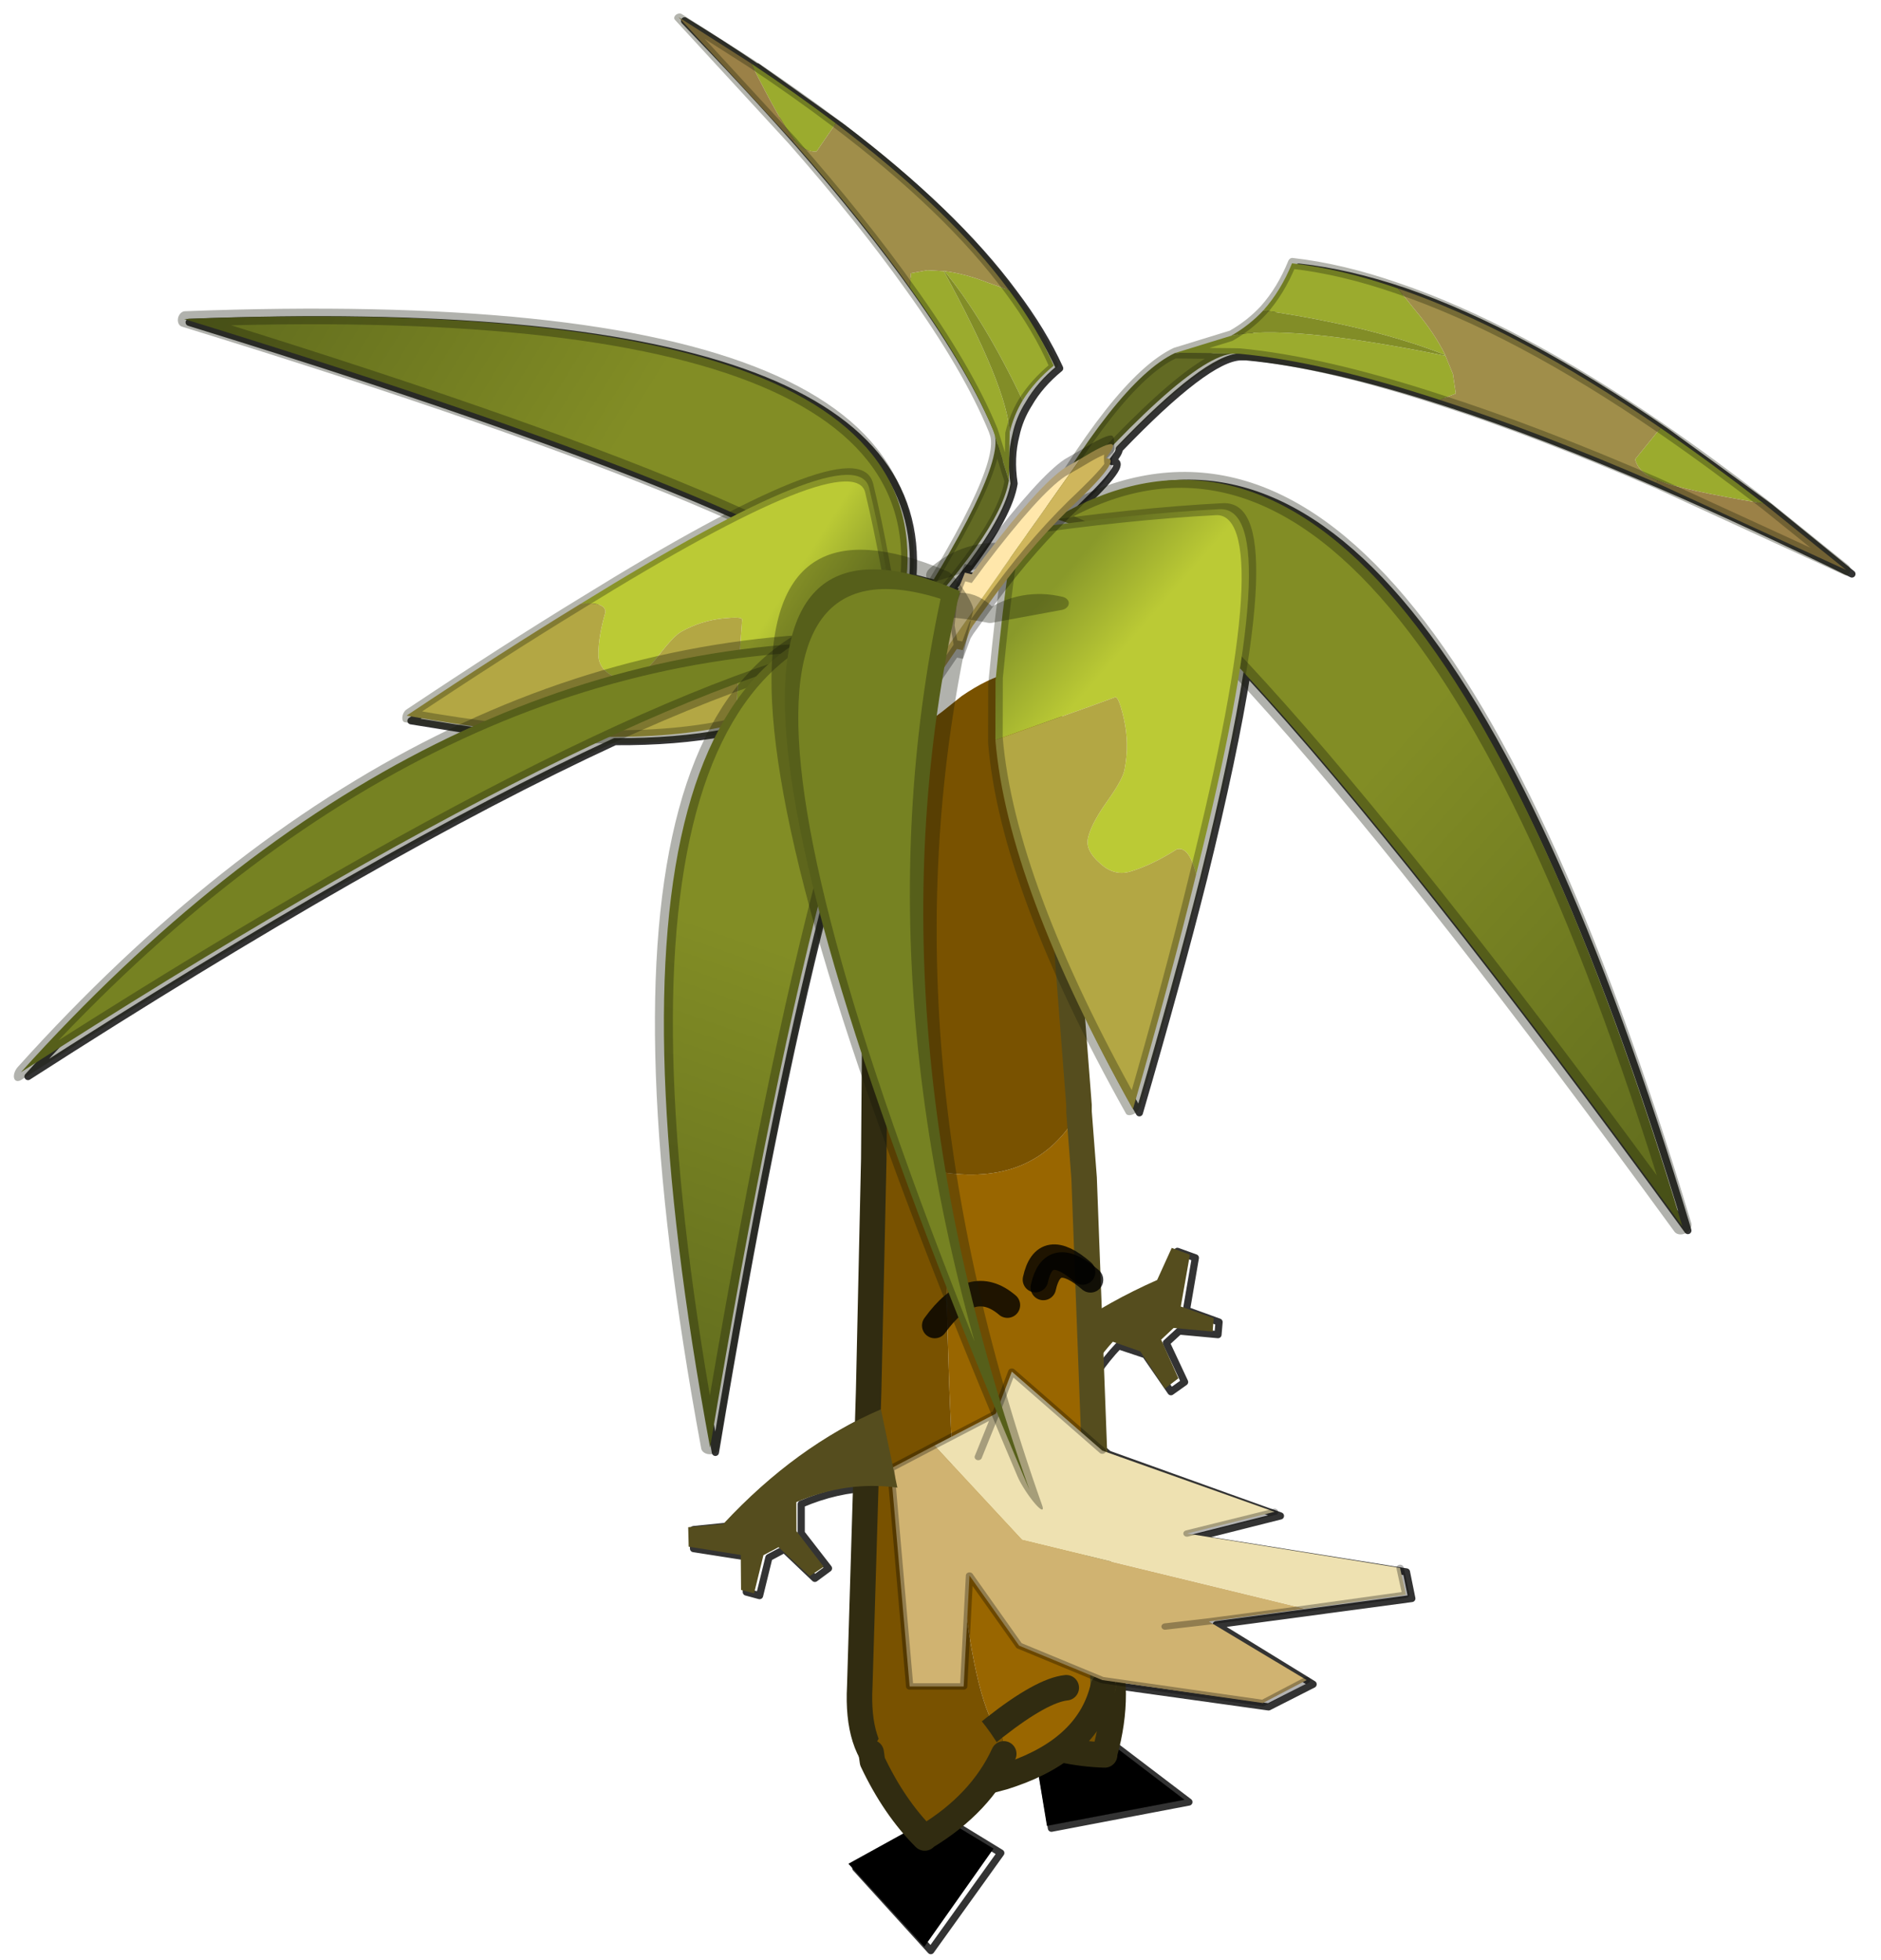 <svg width="262" height="273" xmlns="http://www.w3.org/2000/svg" xmlns:xlink="http://www.w3.org/1999/xlink"><defs><g id="p" stroke-linejoin="round" stroke-linecap="round" fill="none"><path stroke-opacity="0" stroke="#f0f" d="M187.95-293.5v380h-380v-380h380M92.95.6H-97" transform="translate(192.55 294)"/><path stroke-opacity="0" stroke="#f0f" d="m187.95-293.5-190 190 190 190m-380-380 190 190L-192 86.5" transform="translate(192.55 294)"/><path stroke-opacity=".8" stroke="#000" d="M37.85-236.3q6.9.75 14.75 3.4 16.35 5.65 36.45 19.55l14.35 10.45 11.5 9.35q-14.05-6.9-26.35-12.25-16.75-7.25-30.15-11.6-16.4-5.35-27.9-6.4h-.75q-4.7.15-16.9 12.85 0 .5-1 1.75 2.45-.2-3.65 5.7l-1.65 1.65q47.85-25.6 85.5 99.75-38.6-53.05-61.4-77.7-1.8 11.4-6.05 28.65-3.6 14.3-8.95 32.65-4.95-8.75-8.6-16.65l1 16.15.15.9.6 9.2.65 13.75.1 5.3q4.35-2.7 9.35-4.9l2.05-4.45 2.5.9L22.2-91l4.55 1.65-.15 1.75-5.4-.5-1.8 1.65L21.95-81l-1.9 1.35-3.55-5.15-3.75-1.25Q11.1-84.3 9.8-82.4l.4 10.45 1.15 1 23.95 8.6-12.1 3.05 29.65 4.75.75 3.7-27.25 3.65 13.5 8.3-6.2 3.15-20.8-2.9q.2 3.85-.75 8.2l10.45 7.95L3.4-18.85 2-27.15l-3.3 1.4-1 .25-2.5.75q-2.15 2.95-5.3 5.4l6.45 3.95-9.75 13.6-10.45-11.5 8.95-4.9q-3.6-3.95-6.05-9.35v-1.1l.1-.25q-1.9-3.4-1.6-9.25l.85-28.1q-4.95.15-9.85 2.25v4.05l3.8 4.9-1.9 1.4-4.25-4.05-2.15 1.15-1.3 5.3-1.85-.5v-4.9l-7.35-1.15v-2.65l4.95-.5q9.35-10.15 20.15-15.3l.15-3.25.75-32.15.15-9q-5-14.55-7.95-26.2-7.25 28.3-15.15 75.65-13.5-72.95 1.4-100.25-6.8 1.3-15.4 1.25-32.75 15.15-81.75 46.65 29.95-33.25 62.7-48.05l-9.35-1.5q13.55-9.05 24.25-15.65 13.1-8.1 21.95-12.5-25.05-11.3-77.1-27.35 103.75-3.95 100.8 35.55l3.4.9.65-1q9.2-15.35 8.2-19.45l-.3-.5q-3.55-8.65-11.6-19.95-6.6-9.3-16.25-20.4-7.15-8.1-15.9-17.15 5.25 3.2 9.95 6.4h.15l11.75 8.35q15.75 11.95 24.05 23.2 4 5.3 6.35 10.45-2.75 2.25-4.3 4.95-1.3 2.05-1.8 4.4-.8 3.1-.25 6.7-.7 4.3-6.15 11.6l-2.55 3.15 1.65.65 1-2.55 1 .25 1.8-2.4q7.6-10 11.2-12.35l1.3-.75q8.15-12.6 14.1-15.4 4.45-.5 7.85-2.4 2.45-1.4 4.4-3.5 2.45-2.7 4.05-6.45z" transform="translate(192.55 294)"/></g><g id="r"><path fill-rule="evenodd" fill="#795200" d="M2.45-.05 2.4.3q-.85 1.8-2.05 3L.3 3.25Q-1.85 1.95-2.75 0q2.8-4.85 5.2-.05" transform="translate(3.25 2.45)"/><path stroke-linejoin="round" stroke-linecap="round" stroke="#312c11" fill="none" d="M2.45-.05 2.4.3q-.85 1.8-2.05 3L.3 3.25Q-1.85 1.95-2.75 0" transform="translate(3.25 2.45)"/></g><g transform="translate(16.3 39.85)" id="t"><use xlink:href="#a" width="10.55" transform="translate(-4.8 -39.85)" height="44.6"/><use xlink:href="#b" width="17.85" transform="matrix(1.145 0 0 1 -16.287 -12.15)" height="13.2"/></g><g id="a"><path fill-rule="evenodd" fill="#960" d="m-.4 3.85-.3-.1Q-3.75 2.7-4.3.3l.75-19.95.2-2.6q1.65 2.9 5.25 2.4Q1.8-1.3-.05 1.9l-.3.45-.05 1.5m.35-1.95Q-1.9.45-2.85.35q.95.1 2.8 1.55" transform="translate(4.8 39.85)"/><path fill-rule="evenodd" fill="#795200" d="m4.6-33.2.1 12.8.2 9.05L5.25.3Q5.5 5.05.55 4.1l-.2-.05-.75-.2.05-1.5.3-.45Q1.8-1.3 1.9-19.85q-3.6.5-5.25-2.4v-.25l1.3-16.85q1.25-.6 3.3.8l.75.6q2.35 1.7 2.6 4.75M1 2.75.45 2.3l-.5-.4.5.4.55.45" transform="translate(4.8 39.85)"/><path stroke-linejoin="round" stroke-linecap="round" stroke="#554d1e" fill="none" d="m-4.3.3.75-19.95.2-2.6v-.25l1.3-16.85" transform="translate(4.8 39.85)"/><path stroke-linejoin="round" stroke-linecap="round" stroke="#312c11" fill="none" d="m4.6-33.2.1 12.8.2 9.05L5.25.3Q5.5 5.05.55 4.1l-.2-.05-.75-.2-.3-.1Q-3.75 2.7-4.3.3" transform="translate(4.8 39.85)"/><path stroke-linejoin="round" stroke-linecap="round" stroke="#312c11" fill="none" d="M-2.85.35q.95.1 2.8 1.55l.5.4.55.45" transform="translate(4.8 39.85)"/><path stroke-opacity=".8" stroke-linejoin="round" stroke-linecap="round" stroke="#000" fill="none" d="M-3.8-15.65q1.5-1.3 1.85.3" transform="translate(4.8 39.85)"/></g><g id="h"><path fill-rule="evenodd" fill="#d0b371" d="m7.05-3.6 1.5.9-.65 8.55H6.05l-.2-4.35-1.7 2.75L1.3 5.6l-5.5.9-1.5-.9 3.35-2.3-3.3-.5L4.05.1l3-3.7m-7.9 7.1-1.5-.2 1.5.2" transform="translate(9.2 6.6)"/><path fill-rule="evenodd" fill="#eee1b1" d="m5.55-3.15-.6-1.7.6 1.7M1.3-3.4l3.1-3.1.55 1.65 2.1 1.25-3 3.7-9.7 2.7-3.45-.55.2-1.05 7.3-1.35-3-.85 5.9-2.4" transform="translate(9.2 6.6)"/><path stroke-width=".25" stroke-opacity=".302" stroke-linejoin="round" stroke-linecap="round" stroke="#000" fill="none" d="m14.15 1.75.6 1.7M13.6.1l.55 1.65L16.25 3l1.5.9-.65 8.55h-1.85l-.2-4.35-1.7 2.75-2.85 1.35-5.5.9-1.5-.9m3.35-2.3-3.3-.5L.1 8.85.3 7.8m7.3-1.35-3-.85m2.25 4.3 1.5.2m2.15-6.9L13.6.1"/></g><g id="j"><path fill-rule="evenodd" fill="url(#c)" d="M2.05-6.05q8-20 60.75 15.75Q9.85-8.45 2.05-6.05" transform="translate(1.8 13.65)"/><path stroke-opacity=".333" stroke-linejoin="round" stroke-linecap="round" stroke="#17190a" fill="none" d="M2.05-6.05q-.55 1.3-.85 2.9l-2.5 3.1q.3-2.15 2.5-3.1-1.35-2.25.85-2.9 8-20 60.75 15.75Q9.85-8.45 2.05-6.05z" transform="translate(1.8 13.65)"/></g><g id="k"><path fill-rule="evenodd" fill="#9bab2e" d="M-51.2-3.25q.75-2.35 2.45-5.05l1.45-2.45q5.9-3.55 11.4-5.65 1.85 2.1 4.25 3.3-12.2 5.05-19.55 9.85l.05.05q17.25-8 23.7-8.65l6.7-.25-6.65 1.95-.65.2Q-37.2-6.6-49.6.6l-1.95-.05-.1-1.85.45-1.9v-.05M-73.9 10.2l3.55 2q-.1 1.35-2.05 2.6-2.65 1.7-11.5 5.5 5.1-5.4 10-10.1" transform="translate(92.25 16.9)"/><path fill-rule="evenodd" fill="#9b8147" d="m-72.4 14.8.15.2-19.5 13.9 7.8-8.55.05-.05q8.85-3.8 11.5-5.5" transform="translate(92.25 16.9)"/><path fill-rule="evenodd" fill="#626a23" d="m-27.4-10.15 6.65-1.95q7.25.6 21 12.25Q-21.9-11.6-27.4-10.15" transform="translate(92.25 16.9)"/><path fill-rule="evenodd" fill="#a08e4a" d="m-47.3-10.75-1.45 2.45q-1.7 2.7-2.45 5.05v.05l-.45 1.9.1 1.85 1.95.05Q-59.85 6.5-72.25 15l-.15-.2q1.95-1.25 2.05-2.6l-3.55-2q14.15-13.55 26.6-20.95" transform="translate(92.25 16.9)"/><path fill-rule="evenodd" fill="#828d27" d="M-51.2-3.25q7.35-4.8 19.55-9.85 1.9.9 4.2 1.25-6.45.65-23.7 8.65l-.05-.05" transform="translate(92.25 16.9)"/><path stroke-opacity=".333" stroke-linejoin="round" stroke-linecap="round" stroke="#1f210d" fill="none" d="M-35.9-16.4q-5.5 2.1-11.4 5.65-12.45 7.4-26.6 20.95m1.65 4.8Q-59.85 6.5-49.6.6m22.2-10.75 6.65-1.95q7.25.6 21 12.25Q-21.9-11.6-27.4-10.15l-.65.2Q-37.2-6.6-49.6.6M-72.25 15l-19.5 13.9 7.8-8.55.05-.05q5.1-5.4 10-10.1m42.25-23.3q-2.4-1.2-4.25-3.3m8.45 4.55q-2.3-.35-4.2-1.25m10.9 1-6.7.25" transform="translate(92.25 16.9)"/></g><g id="l"><path fill-rule="evenodd" fill="url(#d)" d="M-13.2 39.3Q-14.65 6.95-9.6 5.35-3.15 3.3 4.85 1.7q.7-.75-.45 13.65l-.85 5.6-6.7-.55-1.5-.15q-.25 0-.95 2.25-.8 2.6-.8 4.9 0 .9.85 2.55.85 1.7.85 2.95 0 1.05-1.2 2.6-1.25 1.7-2.4 1.7-1.5 0-3.1-.8-.85 0-1.8 2.9" transform="translate(14 -1.15)"/><path fill-rule="evenodd" fill="#b3a744" d="M-13.2 39.3q.95-2.9 1.8-2.9 1.6.8 3.1.8 1.15 0 2.4-1.7 1.2-1.55 1.2-2.6 0-1.25-.85-2.95-.85-1.65-.85-2.55 0-2.3.8-4.9.7-2.25.95-2.25l1.5.15 6.7.55q-3 14.1-15.5 38.85-.9-11.45-1.25-20.5" transform="translate(14 -1.15)"/><path stroke-opacity=".333" stroke-linejoin="round" stroke-linecap="round" stroke="#22240f" fill="none" d="m3.55 20.95.85-5.6Q5.55.95 4.85 1.7q-8 1.6-14.45 3.65-5.05 1.6-3.6 33.95M3.55 20.95q-3 14.1-15.5 38.85-.9-11.45-1.25-20.5" transform="translate(14 -1.15)"/></g><g transform="translate(7.9 12.55)" id="v"><use xlink:href="#e" width="65.1" transform="matrix(.483 .282 -.389 .5 1.387 -1.588)" height="23.85"/><use xlink:href="#f" width="93" transform="matrix(-.278 .112 .093 .373 23.494 -12.533)" height="46.3"/><use xlink:href="#g" width="19.6" transform="matrix(-.485 .163 -.05 .404 8.288 .432)" height="59.15"/></g><g id="m"><path fill-rule="evenodd" fill="#ffe7ab" d="m-7.15-48.2 3.3 30.85-.5.35-1.25-.95 1.25.95.5-.35 2.6 24.25q-1.65 1.05-2.5-4.2l-.05-1.05-1.8-19.6V-18l-.65-2.25.3-1.55-.3-3.15q-1.2-13.4-1.05-19.6l.15-3.65" transform="translate(7.65 56.35)"/><path fill-rule="evenodd" fill="#cfb65c" d="M-7.15-48.2q.4-11.6.85-6 .55-4.2.85 6.45.25 10.65 1.2 20.55l.55 5.45.1.7.6 1.85-.25 1.35v.05l-.6.45.6-.45.8 6.9Q-1.6-4.5.6 6.4l-.05.85-.85.35q-.75 0-.95-.7l-2.6-24.25-3.3-30.85" transform="translate(7.65 56.35)"/><path stroke-width=".75" stroke-opacity=".302" stroke-linejoin="round" stroke-linecap="round" stroke="#000" fill="none" d="M4.4 38.55v-.05l.25-1.35-.6-1.85-.1-.7-.55-5.45q-.95-9.9-1.2-20.55-.3-10.65-.85-6.45-.45-5.6-.85 6L.35 11.8Q.2 18 1.4 31.4l.3 3.15-.3 1.55.65 2.25v.05l1.25.95.5-.35.6-.45.8 6.9q.85 6.4 3.05 17.3l.05-4.45.15 5.65-.2-1.2-.05.85-.85.35q-.75 0-.95-.7-1.65 1.05-2.5-4.2L3.85 58l-.5 2 .35 2.45 1.4 1.8M2.05 38.4 3.85 58"/></g><g id="n"><path fill-rule="evenodd" fill="#768222" d="M-1.3-.05q34.6-13.6 60.75 3.25Q17.6-4.55-1.3-.05" transform="translate(1.8 6.6)"/><path stroke-opacity=".333" stroke-linejoin="round" stroke-linecap="round" stroke="#17190a" fill="none" d="M-1.3-.05q18.9-4.5 60.75 3.25Q33.3-13.65-1.3-.05z" transform="translate(1.8 6.6)"/></g><use xlink:href="#h" width="17.85" height="13.2" id="b"/><use xlink:href="#i" width="6.8" height="3.7" id="u"/><use xlink:href="#j" width="65.1" height="23.85" id="e"/><use xlink:href="#k" width="93" height="46.3" id="f"/><use xlink:href="#l" width="19.6" height="59.15" id="g"/><use xlink:href="#m" width="8.8" height="64.6" id="w"/><use xlink:href="#n" width="61.75" height="10.3" id="x"/><use xlink:href="#o" width="102.95" height="45" id="y"/><path fill-rule="evenodd" d="M4.5-2.3 3.75.55l-8.25 1.8L.35-1.9l4.15-.4" transform="translate(4.5 2.3)" id="q"/><path fill-rule="evenodd" fill="#554d1e" d="M9.2-4.65 7.9-8.4l1.45-.4 1.8 3.3 1.5-.25L14.5-8.7l1 .65-.95 2.95 4.15 2.15-.5 1.65-3.05-.7Q6.85 2.55-1.3 3.25l.8-7.05q4.05 2 8.9 1.6l.8-2.45" transform="translate(1.3 8.8)" id="s"/><path stroke-opacity=".8" stroke-linejoin="round" stroke-linecap="round" stroke="#000" fill="none" d="M0 .6Q1.5-.7 1.85.9M5.8 2.7q-1.45-2-2.85-.8" transform="translate(.5 .5)" id="i"/><path fill-rule="evenodd" fill-opacity="0" fill="#f0f" d="M0 0h102.95v45H0V0" id="o"/><linearGradient y2=".788" y1=".788" x2="1.008" x1="-.055" spreadMethod="pad" id="c"><stop stop-color="#828d25" offset=".455"/><stop stop-color="#5f6a1d" offset="1"/></linearGradient><linearGradient y2=".182" y1=".687" x2=".794" x1=".416" spreadMethod="pad" id="d"><stop stop-color="#bbca35" offset=".455"/><stop stop-color="#89992a" offset="1"/></linearGradient></defs><path fill="none" d="M-1-1h264v275H-1z"/><use x="143.05" y="273.5" xlink:href="#p" width="381" transform="translate(-192.55 -294)" height="381"/><use x="-171.474" y="52.885" xlink:href="#q" width="9" transform="matrix(-2.366 -.931 -4.968 2.153 8.876 -12.361)" height="4.65"/><use x="21.597" y="-13.751" xlink:href="#q" width="9" transform="matrix(-2.351 1.153 -.13 3.265 214.58 255.503)" height="4.65"/><use x="23.605" y="83.8" xlink:href="#r" width="6.2" transform="scale(-3.545 3.545) rotate(43.343 17.815 -9.593)" height="6.25"/><use x="-83.275" y="-178.32" xlink:href="#s" width="20" transform="scale(1.568 -1.568) rotate(52.643 -40.454 28.823)" height="12.05"/><use x="-40.283" y="77.018" xlink:href="#t" width="22.05" transform="matrix(-3.551 0 0 3.551 53.233 -181.16)" height="44.6"/><use x="-31.679" y="-193.83" xlink:href="#s" width="20" transform="matrix(-1.492 .494 -.494 -1.492 -14.362 -59.265)" height="12.05"/><use x="-40.283" y="77.018" xlink:href="#u" width="6.8" transform="matrix(-3.551 0 0 3.551 9.525 -100.225)" height="3.7"/><use x="-151.417" y="53.121" xlink:href="#e" width="65.1" transform="matrix(-1.344 -1.163 -1.139 1.835 -3.93 -196.856)" height="23.85"/><use xlink:href="#f" width="93" transform="matrix(-.063 1.007 -1.231 .17 150.936 -5.898)" height="46.3"/><use x="205.834" y="-122.978" xlink:href="#g" width="19.6" transform="matrix(-.012 1.72 -1.184 .656 -17.04 -215.683)" height="59.15"/><use x="-12.416" y="-4.919" xlink:href="#v" width="40.7" transform="matrix(4.05 .076 -.26 3.872 166.772 30.247)" height="41.25"/><use x="119.783" y="-229.367" xlink:href="#w" width="8.8" transform="matrix(.089 3.172 -.577 .464 12.104 -214.953)" height="64.6"/><use x="27.151" y="-18.808" xlink:href="#x" width="61.75" transform="matrix(-1.967 .863 -.235 2.309 174.69 93.855)" height="10.3"/><use x="-1.151" y="-22.42" xlink:href="#e" width="65.1" transform="matrix(-1.101 1.712 2.242 .804 166.679 92.242)" height="23.85"/><use x="-44.666" y="34.222" xlink:href="#x" width="61.75" transform="matrix(-.358 -2.326 3.713 4.956 -23.81 -97.272)" height="10.3"/><use x="-40.283" y="77.018" xlink:href="#r" width="6.2" transform="matrix(-3.551 0 0 3.551 -1.459 -37.9)" height="6.25"/><use x="-27.114" y="-12.093" xlink:href="#y" width="102.95" transform="matrix(1.807 0 0 1.654 83 139.3)" height="45"/></svg>